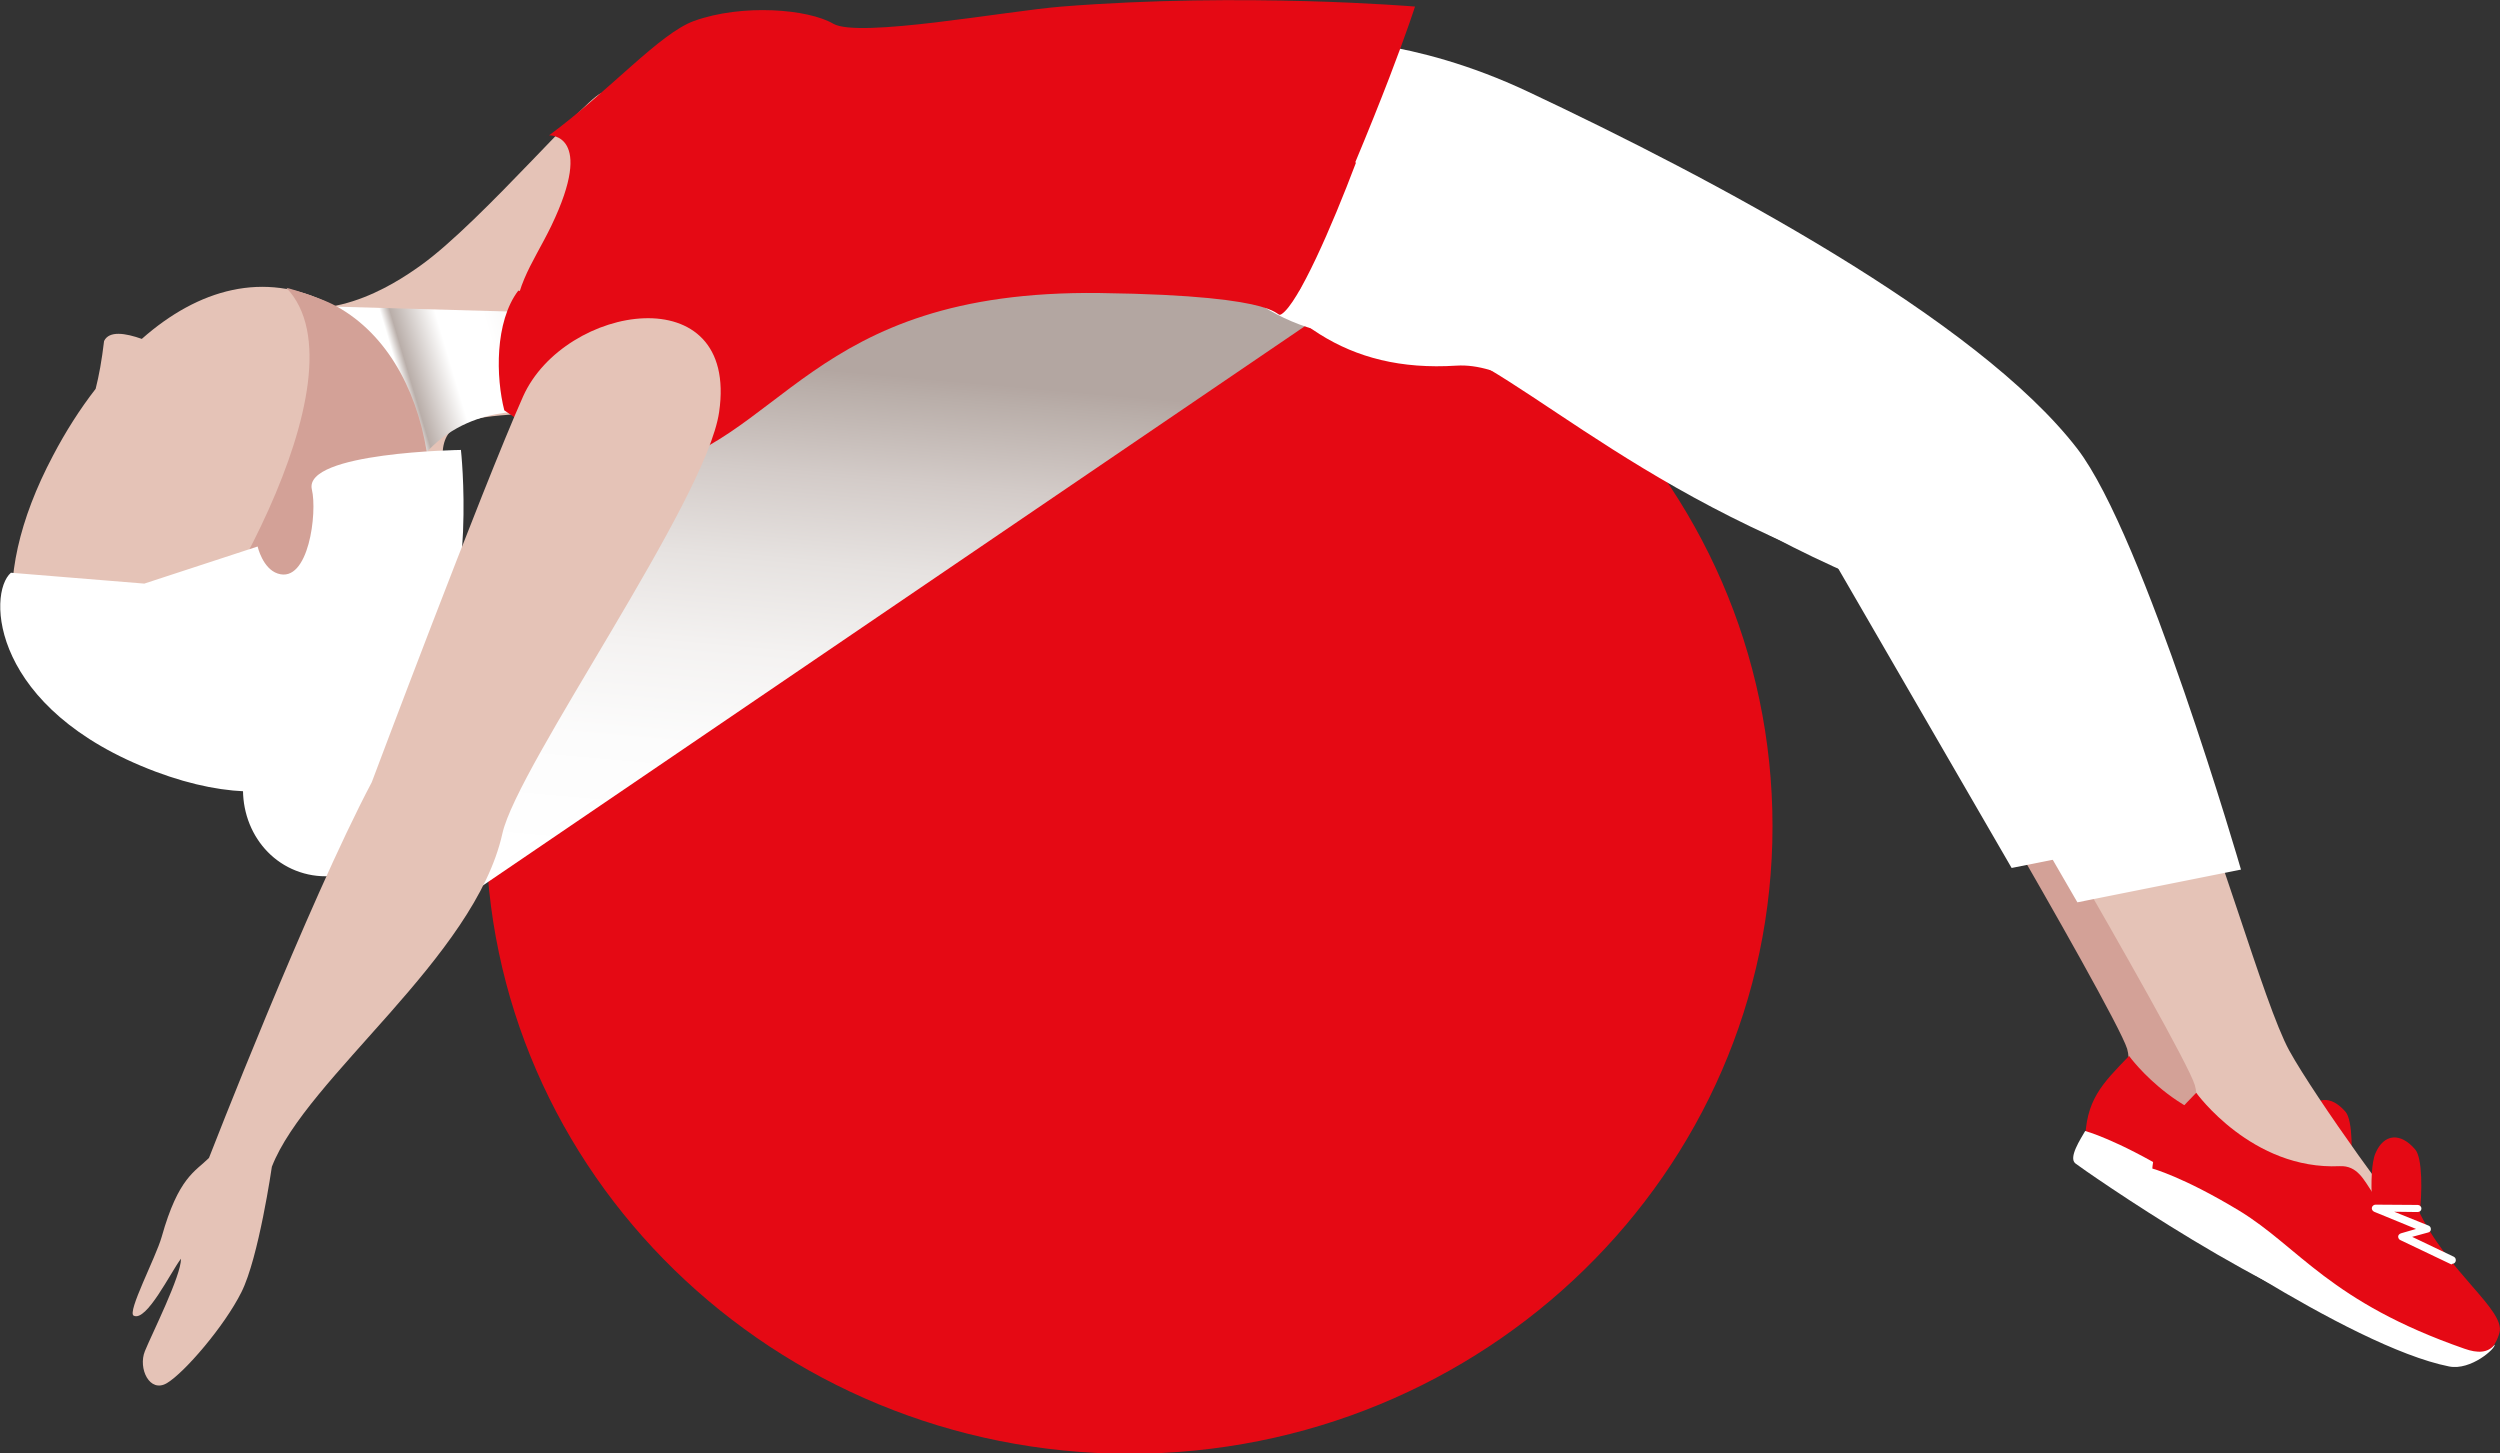 <svg width="43" height="25" viewBox="0 0 43 25" fill="none" xmlns="http://www.w3.org/2000/svg">
<rect x="0" y="0" width="43" height="25" fill="#333333" stroke="none"/>
<g clip-path="url(#clip0_141_2247)">
<path d="M8.356 14.211C8.356 8.25 13.312 3.417 19.422 3.417C25.531 3.417 30.487 8.246 30.487 14.211C30.487 20.171 25.531 25.005 19.422 25.005C13.312 25 8.356 20.171 8.356 14.211Z" fill="#E50914"/>
<path d="M12.931 5.913C13.066 3.642 16.453 2.853 20.894 3.107C25.334 3.36 28.023 6.232 28.538 7.532C29.014 8.724 25.156 10.742 20.72 10.489C16.285 10.231 12.797 8.185 12.931 5.913Z" fill="#E50914"/>
<path d="M23.193 5.101L8.294 15.238C8.294 15.238 9.251 6.444 11.941 5.411C14.625 4.383 18.334 4.412 20.894 4.538C22.318 4.609 23.193 5.101 23.193 5.101Z" fill="url(#paint0_linear_141_2247)"/>
<path d="M36.303 12.338C36.933 13.633 37.756 16.656 38.199 17.453C38.641 18.256 40.166 20.373 40.33 20.476C40.493 20.579 36.616 19.612 36.553 19.429C36.491 19.246 36.688 18.383 36.587 18.04C36.481 17.698 35.293 15.604 34.47 14.187C33.652 12.77 36.303 12.338 36.303 12.338Z" fill="#D3A197"/>
<path d="M20.061 3.52C21.057 5.012 22.149 5.923 24.045 5.801C25.493 5.707 27.393 8.081 31.564 9.686L34.6 14.929L37.381 14.375C37.381 14.375 35.736 8.701 34.6 7.223C32.897 5.007 27.927 3.144 24.805 1.675C22.818 0.737 21.582 0.751 21.582 0.751L20.061 3.52Z" fill="white"/>
<path d="M40.411 20.283C40.469 19.856 40.469 19.274 40.344 19.124C40.089 18.828 39.81 18.857 39.666 19.185C39.521 19.514 39.647 20.541 39.647 20.541L40.411 20.283Z" fill="#E50914"/>
<path d="M36.62 18.162C36.159 18.641 35.865 18.922 35.865 19.664C36.236 20.321 41.104 22.606 41.104 22.606C41.104 22.606 41.619 22.818 41.778 22.245C41.889 21.856 40.902 21.217 40.392 20.147C39.502 20.396 39.661 19.382 39.06 19.41C37.568 19.481 36.62 18.162 36.62 18.162Z" fill="#E50914"/>
<path d="M37.357 20.175C36.394 19.594 35.865 19.453 35.865 19.453C35.788 19.589 35.572 19.913 35.697 20.011C35.822 20.11 39.214 22.485 40.917 22.822C41.287 22.898 41.715 22.508 41.691 22.452C41.576 22.597 41.403 22.602 41.176 22.522C38.891 21.715 38.377 20.79 37.357 20.175Z" fill="white"/>
<path d="M40.95 21.081L40.094 20.673C40.07 20.659 40.055 20.635 40.06 20.612C40.06 20.588 40.079 20.565 40.103 20.56L40.358 20.49L39.646 20.199C39.617 20.189 39.603 20.157 39.608 20.128C39.613 20.1 39.642 20.081 39.67 20.081L40.392 20.091C40.426 20.091 40.455 20.119 40.455 20.152C40.455 20.185 40.426 20.213 40.392 20.213L39.998 20.208L40.58 20.448C40.604 20.457 40.618 20.485 40.618 20.509C40.618 20.537 40.599 20.555 40.575 20.565L40.301 20.64L41.008 20.973C41.037 20.987 41.051 21.025 41.037 21.058C41.027 21.081 41.003 21.091 40.979 21.091C40.965 21.086 40.96 21.086 40.95 21.081Z" fill="white"/>
<path d="M37.458 12.897C38.098 14.206 38.93 17.261 39.377 18.073C39.825 18.885 41.369 21.025 41.538 21.128C41.706 21.232 37.78 20.255 37.718 20.068C37.655 19.88 37.857 19.012 37.751 18.664C37.645 18.317 36.438 16.201 35.611 14.764C34.769 13.338 37.458 12.897 37.458 12.897Z" fill="#E5C3B7"/>
<path d="M21.024 3.98C22.029 5.491 23.136 6.411 25.051 6.289C26.518 6.195 28.442 8.598 32.661 10.217L35.731 15.52L38.545 14.957C38.545 14.957 36.881 9.217 35.731 7.72C34.004 5.477 29.443 3.065 26.282 1.577C24.271 0.629 22.732 0.69 22.732 0.69L21.024 3.98Z" fill="white"/>
<path d="M41.61 20.941C41.667 20.509 41.667 19.918 41.542 19.772C41.287 19.472 41.003 19.5 40.859 19.833C40.715 20.166 40.84 21.203 40.84 21.203L41.61 20.941Z" fill="#E50914"/>
<path d="M37.775 18.796C37.309 19.279 37.01 19.565 37.01 20.316C37.386 20.983 42.307 23.292 42.307 23.292C42.307 23.292 42.827 23.503 42.99 22.926C43.101 22.532 42.1 21.889 41.59 20.804C40.691 21.053 40.849 20.03 40.243 20.058C38.733 20.129 37.775 18.796 37.775 18.796Z" fill="#E50914"/>
<path d="M38.521 20.828C37.544 20.236 37.01 20.096 37.01 20.096C36.933 20.232 36.717 20.56 36.842 20.659C36.967 20.757 40.397 23.16 42.124 23.503C42.499 23.578 42.932 23.188 42.908 23.127C42.793 23.273 42.615 23.278 42.389 23.198C40.07 22.391 39.55 21.457 38.521 20.828Z" fill="white"/>
<path d="M42.153 21.743L41.287 21.33C41.263 21.321 41.248 21.293 41.248 21.269C41.248 21.246 41.268 21.222 41.297 21.213L41.556 21.138L40.835 20.842C40.806 20.828 40.791 20.8 40.796 20.772C40.801 20.743 40.83 20.72 40.859 20.72L41.585 20.725C41.619 20.725 41.648 20.753 41.648 20.786C41.648 20.823 41.619 20.847 41.581 20.847L41.181 20.842L41.773 21.081C41.797 21.091 41.811 21.114 41.811 21.142C41.811 21.171 41.792 21.194 41.763 21.199L41.489 21.274L42.206 21.616C42.235 21.63 42.249 21.668 42.235 21.701C42.225 21.724 42.201 21.738 42.177 21.738C42.172 21.752 42.163 21.748 42.153 21.743Z" fill="white"/>
<path d="M4.392 5.068C5.547 5.702 6.769 4.9 7.235 4.566C8.289 3.815 10.247 1.488 10.367 1.605C10.512 1.741 11.498 6.927 8.756 7.133C7.928 7.194 7.553 7.316 7.62 7.978C6.99 7.729 4.45 7.941 3.074 8.776C1.698 9.611 4.392 5.068 4.392 5.068Z" fill="#E5C3B7"/>
<path d="M5.128 5.256L9.929 5.392L9.386 7.105C9.386 7.105 8.198 6.875 7.365 7.748C6.692 8.457 3.839 8.462 3.839 8.462L3.608 7.485L5.128 5.256Z" fill="url(#paint1_linear_141_2247)"/>
<path d="M6.711 11.259C5.547 13.45 3.574 13.713 1.79 12.807C0.005 11.906 -0.25 10.034 0.909 7.842C1.13 7.42 1.376 7.035 1.645 6.688C1.703 6.462 1.751 6.195 1.79 5.866C1.876 5.683 2.16 5.73 2.439 5.829C3.411 4.97 4.541 4.651 5.662 5.219C7.447 6.115 7.871 9.067 6.711 11.259Z" fill="#E5C3B7"/>
<path d="M5.71 5.228C5.508 5.13 5.123 4.998 4.926 4.951C6.384 6.476 3.425 11.277 2.622 11.883C2.848 12.117 1.501 12.652 1.838 12.822C3.622 13.723 5.595 13.46 6.759 11.268C7.919 9.076 7.495 6.129 5.71 5.228Z" fill="#D3A197"/>
<path d="M2.482 10.038L0.188 9.851C-0.221 10.207 -0.164 12.202 2.675 13.272C5.278 14.248 6.586 12.967 7.394 11.582C8.203 10.198 7.928 7.739 7.928 7.739C7.928 7.739 5.215 7.776 5.364 8.419C5.46 8.813 5.311 10.043 4.777 9.865C4.517 9.78 4.431 9.4 4.431 9.4L2.482 10.038Z" fill="white"/>
<path d="M7.077 13.901C7.313 13.065 6.875 12.221 6.091 12.005C5.307 11.794 4.479 12.296 4.243 13.126C4.008 13.962 4.446 14.806 5.23 15.022C6.009 15.238 6.837 14.731 7.077 13.901Z" fill="white"/>
<path d="M9.482 3.886C10.247 2.295 9.444 2.328 9.444 2.328C10.497 1.549 11.344 0.577 11.936 0.361C12.768 0.061 13.899 0.155 14.332 0.408C14.769 0.662 17.31 0.188 18.262 0.113C21.394 -0.136 24.338 0.113 24.338 0.113C24.338 0.113 23.828 1.732 22.356 4.979C22.173 5.378 19.234 2.257 12.316 6.725C10.43 7.945 11.445 7.664 8.862 5.838C8.775 4.993 9.155 4.562 9.482 3.886Z" fill="#E50914"/>
<path d="M10.935 8.128C13.475 7.673 13.86 4.979 18.912 5.04C22.25 5.083 21.904 5.491 22.044 5.402C22.332 5.214 22.905 3.905 23.323 2.797C23.323 2.797 21.774 2.149 19.037 2.051C16.497 1.957 15.342 2.285 14 2.755C13.264 3.013 9.256 5.153 8.915 4.998C8.506 5.538 8.53 6.495 8.674 7.058C11.176 8.734 8.708 8.527 10.935 8.128Z" fill="#E50914"/>
<path d="M12.369 7.087C12.148 8.616 8.9 13.169 8.641 14.337C8.169 16.468 5.268 18.538 4.676 20.068C4.676 20.068 4.45 21.635 4.152 22.226C3.859 22.813 3.171 23.611 2.872 23.789C2.574 23.968 2.372 23.536 2.492 23.24C2.612 22.944 3.118 21.94 3.113 21.649C2.935 21.884 2.521 22.738 2.3 22.63C2.18 22.574 2.68 21.63 2.781 21.274C3.07 20.246 3.358 20.152 3.594 19.917C3.594 19.917 5.302 15.52 6.394 13.455C6.394 13.455 8.289 8.41 8.997 6.819C9.709 5.228 12.711 4.735 12.369 7.087Z" fill="#E5C3B7"/>
</g>
<defs>
<linearGradient id="paint0_linear_141_2247" x1="15.272" y1="15.242" x2="16.357" y2="3.009" gradientUnits="userSpaceOnUse">
<stop stop-color="white"/>
<stop offset="0.171" stop-color="#FCFCFC"/>
<stop offset="0.312" stop-color="#F4F2F1"/>
<stop offset="0.443" stop-color="#E6E2E0"/>
<stop offset="0.567" stop-color="#D3CBC8"/>
<stop offset="0.686" stop-color="#B9AEA9"/>
<stop offset="0.713" stop-color="#B3A6A1"/>
</linearGradient>
<linearGradient id="paint1_linear_141_2247" x1="11.122" y1="5.207" x2="5.159" y2="6.987" gradientUnits="userSpaceOnUse">
<stop stop-color="white"/>
<stop offset="0.171" stop-color="#FCFCFC"/>
<stop offset="0.312" stop-color="#F4F2F1"/>
<stop offset="0.443" stop-color="white"/>
<stop offset="0.567" stop-color="white"/>
<stop offset="0.686" stop-color="#B9AEA9"/>
<stop offset="0.713" stop-color="white"/>
</linearGradient>
<clipPath id="clip0_141_2247">
<rect width="43" height="25" fill="white"/>
</clipPath>
</defs>
</svg>
